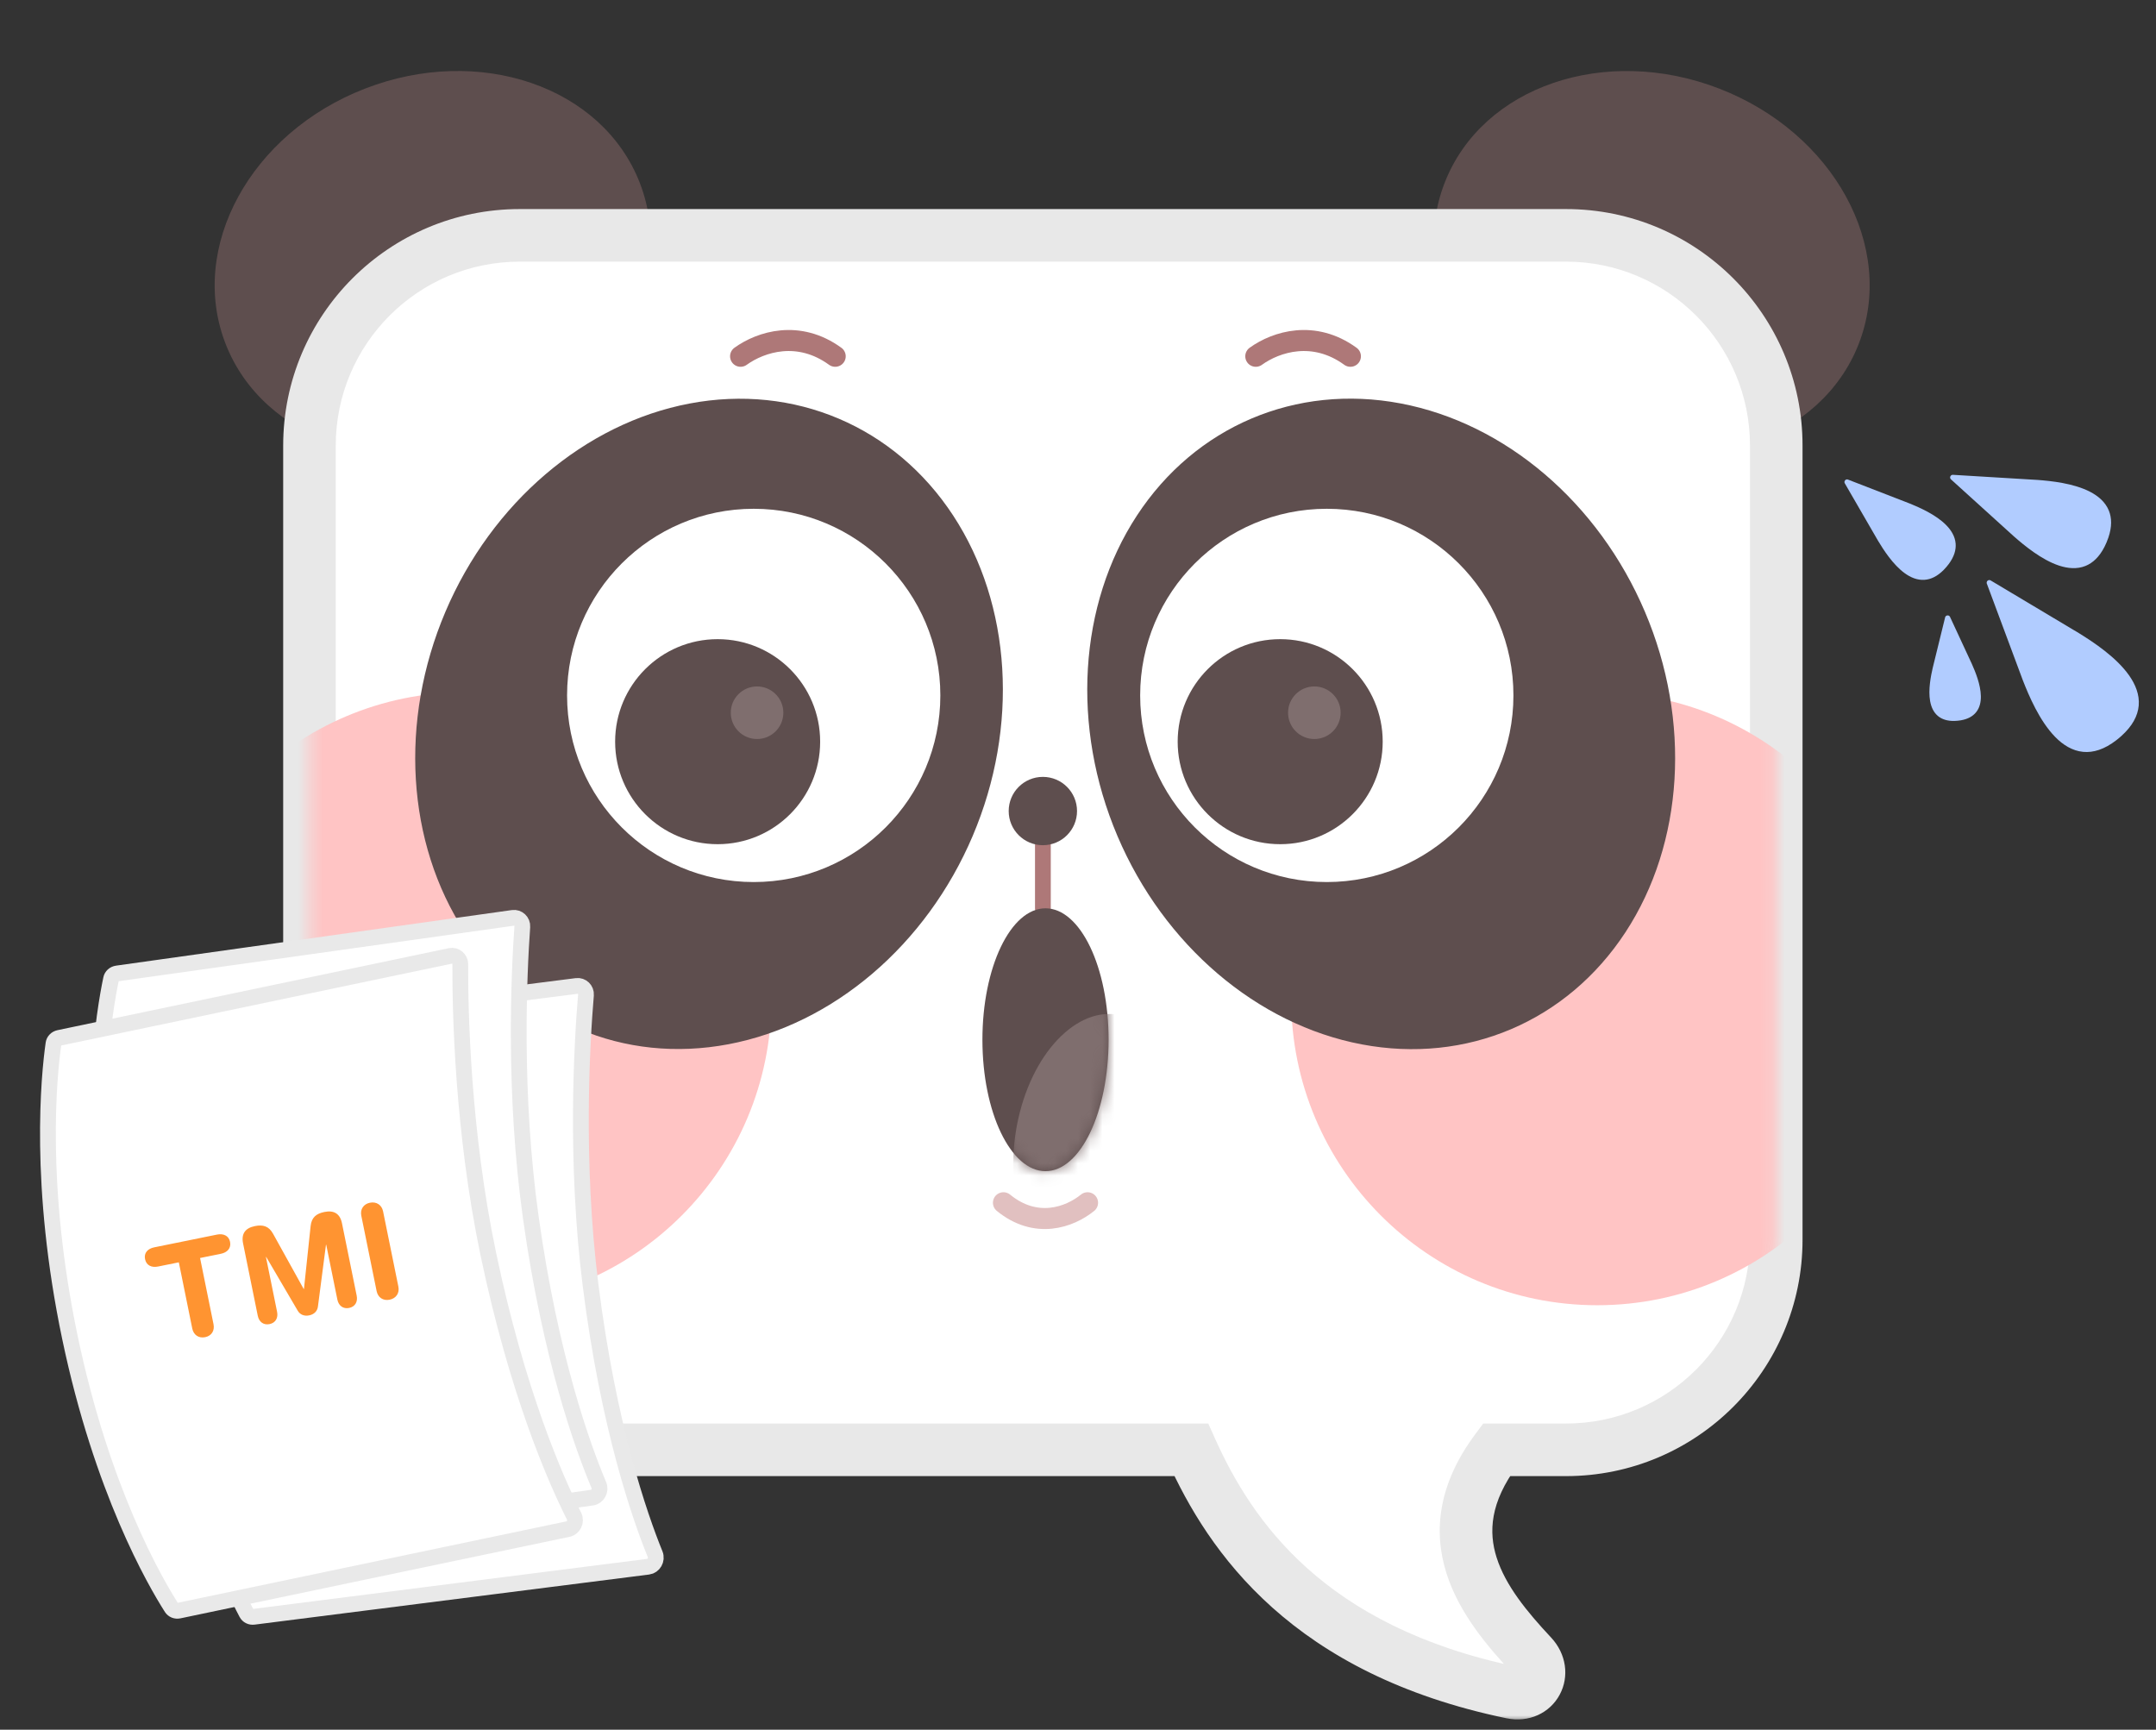 <svg width="177" height="142" viewBox="0 0 177 142" fill="none" xmlns="http://www.w3.org/2000/svg">
<rect x="0" y="0" width="177" height="142" fill="#333333" stroke="none"/>
<ellipse cx="35.52" cy="21.614" rx="18.241" ry="15.377" transform="rotate(-21.23 35.52 21.614)" fill="#5E4E4E"/>
<ellipse cx="18.241" cy="15.377" rx="18.241" ry="15.377" transform="matrix(-0.932 -0.362 -0.362 0.932 158.167 13.886)" fill="#5E4E4E"/>
<mask id="path-3-outside-1_1387_704" maskUnits="userSpaceOnUse" x="22.406" y="16.321" width="126" height="125" fill="black">
<rect fill="white" x="22.406" y="16.321" width="126" height="125"/>
<path d="M128.561 19.321C138.096 19.321 145.826 27.051 145.826 36.585V101.759C145.826 111.294 138.096 119.024 128.561 119.024H122.85C117.554 126.13 121.736 131.607 125.761 135.907C127.083 137.318 126.009 139.341 124.116 138.949C107.39 135.483 101.006 126.156 97.799 119.024H42.67C33.135 119.024 25.406 111.294 25.406 101.759V36.585C25.406 27.051 33.135 19.321 42.67 19.321H128.561Z"/>
</mask>
<path d="M128.561 19.321C138.096 19.321 145.826 27.051 145.826 36.585V101.759C145.826 111.294 138.096 119.024 128.561 119.024H122.85C117.554 126.13 121.736 131.607 125.761 135.907C127.083 137.318 126.009 139.341 124.116 138.949C107.39 135.483 101.006 126.156 97.799 119.024H42.67C33.135 119.024 25.406 111.294 25.406 101.759V36.585C25.406 27.051 33.135 19.321 42.67 19.321H128.561Z" fill="white"/>
<path d="M128.561 19.321L128.561 17.163H128.561V19.321ZM145.826 36.585H147.984V36.585L145.826 36.585ZM145.826 101.759L147.984 101.759V101.759H145.826ZM128.561 119.024V121.182H128.561L128.561 119.024ZM122.85 119.024V116.866H121.767L121.12 117.734L122.85 119.024ZM125.761 135.907L127.337 134.432L127.337 134.432L125.761 135.907ZM124.116 138.949L123.678 141.062L123.678 141.062L124.116 138.949ZM97.799 119.024L99.767 118.139L99.194 116.866H97.799V119.024ZM42.67 119.024L42.669 121.182H42.67V119.024ZM25.406 101.759H23.248V101.759L25.406 101.759ZM25.406 36.585L23.248 36.585V36.585H25.406ZM42.67 19.321V17.163H42.669L42.67 19.321ZM128.561 19.321L128.561 21.479C136.904 21.479 143.668 28.243 143.668 36.586L145.826 36.585L147.984 36.585C147.984 25.859 139.288 17.163 128.561 17.163L128.561 19.321ZM145.826 36.585H143.668V101.759H145.826H147.984V36.585H145.826ZM145.826 101.759L143.668 101.759C143.668 110.102 136.904 116.866 128.561 116.866L128.561 119.024L128.561 121.182C139.288 121.182 147.984 112.486 147.984 101.759L145.826 101.759ZM128.561 119.024V116.866H122.85V119.024V121.182H128.561V119.024ZM122.85 119.024L121.12 117.734C118.086 121.806 117.642 125.668 118.753 129.171C119.801 132.473 122.168 135.226 124.186 137.382L125.761 135.907L127.337 134.432C125.329 132.288 123.593 130.153 122.867 127.866C122.205 125.778 122.319 123.349 124.581 120.313L122.85 119.024ZM125.761 135.907L124.186 137.382C124.235 137.434 124.204 137.425 124.193 137.344C124.182 137.269 124.194 137.175 124.243 137.083C124.293 136.99 124.374 136.914 124.469 136.871C124.57 136.825 124.616 136.848 124.553 136.836L124.116 138.949L123.678 141.062C125.517 141.443 127.233 140.639 128.046 139.125C128.848 137.631 128.594 135.775 127.337 134.432L125.761 135.907ZM124.116 138.949L124.554 136.836C116.531 135.173 111.108 132.135 107.326 128.753C103.535 125.361 101.293 121.533 99.767 118.139L97.799 119.024L95.83 119.909C97.511 123.647 100.065 128.048 104.449 131.97C108.843 135.9 114.975 139.259 123.678 141.062L124.116 138.949ZM97.799 119.024V116.866H42.67V119.024V121.182H97.799V119.024ZM42.67 119.024L42.67 116.866C34.327 116.866 27.564 110.102 27.564 101.759L25.406 101.759L23.248 101.759C23.248 112.486 31.943 121.182 42.669 121.182L42.67 119.024ZM25.406 101.759H27.564V36.585H25.406H23.248V101.759H25.406ZM25.406 36.585L27.564 36.586C27.564 28.242 34.327 21.479 42.67 21.479L42.67 19.321L42.669 17.163C31.943 17.163 23.248 25.859 23.248 36.585L25.406 36.585ZM42.67 19.321V21.479H128.561V19.321V17.163H42.67V19.321Z" fill="#E8E8E8" mask="url(#path-3-outside-1_1387_704)"/>
<mask id="mask0_1387_704" style="mask-type:alpha" maskUnits="userSpaceOnUse" x="25" y="19" width="121" height="101">
<rect x="25.405" y="19.321" width="120.42" height="99.703" rx="17.265" fill="#FFD4D4"/>
</mask>
<g mask="url(#mask0_1387_704)">
<ellipse cx="38.206" cy="81.99" rx="25.127" ry="25.163" fill="#FFC4C4"/>
<ellipse cx="131.128" cy="81.99" rx="25.127" ry="25.163" fill="#FFC4C4"/>
</g>
<ellipse cx="23.527" cy="27.236" rx="23.527" ry="27.236" transform="matrix(-0.92 -0.391 -0.391 0.92 90.504 43.569)" fill="#5E4E4E"/>
<ellipse cx="113.391" cy="59.429" rx="23.527" ry="27.236" transform="rotate(-23.032 113.391 59.429)" fill="#5E4E4E"/>
<path d="M85.617 69.389L85.617 74.568" stroke="#AE7878" stroke-width="1.295" stroke-linecap="round"/>
<circle cx="85.615" cy="66.583" r="2.805" fill="#5E4E4E"/>
<ellipse cx="85.832" cy="85.358" rx="5.179" ry="10.79" fill="#5E4E4E"/>
<mask id="mask1_1387_704" style="mask-type:alpha" maskUnits="userSpaceOnUse" x="80" y="74" width="12" height="23">
<ellipse cx="85.832" cy="85.358" rx="5.179" ry="10.79" fill="#5E4E4E"/>
</mask>
<g mask="url(#mask1_1387_704)">
<ellipse cx="6.73" cy="10.608" rx="6.73" ry="10.608" transform="matrix(0.928 0.372 -0.248 0.969 86.354 81.041)" fill="#7F6E6E"/>
</g>
<circle cx="108.925" cy="57.09" r="15.322" fill="white"/>
<circle cx="105.099" cy="60.888" r="8.416" fill="#5E4E4E"/>
<circle cx="107.904" cy="58.512" r="2.158" fill="#7F6E6E"/>
<circle cx="61.877" cy="57.09" r="15.322" fill="white"/>
<circle cx="58.916" cy="60.888" r="8.416" fill="#5E4E4E"/>
<circle cx="62.152" cy="58.512" r="2.158" fill="#7F6E6E"/>
<path d="M60.799 29.249C62.48 28.04 65.569 27.072 68.568 29.249" stroke="#AE7878" stroke-width="1.726" stroke-linecap="round"/>
<path d="M89.285 98.74C87.791 99.949 85.045 100.917 82.379 98.74" stroke="#E1C0C0" stroke-width="1.726" stroke-linecap="round"/>
<path d="M103.095 29.249C104.776 28.04 107.866 27.072 110.864 29.249" stroke="#AE7878" stroke-width="1.726" stroke-linecap="round"/>
<path d="M163.222 47.642C163.228 47.64 163.233 47.635 163.239 47.633C163.26 47.625 163.283 47.621 163.304 47.62C163.308 47.62 163.311 47.62 163.315 47.62C163.335 47.62 163.356 47.623 163.375 47.629C163.378 47.63 163.382 47.63 163.384 47.631L163.394 47.635C163.4 47.638 163.406 47.641 163.412 47.644L163.424 47.65L170.69 51.989L170.692 51.991C171.85 52.708 173.723 53.938 174.783 55.436C175.315 56.188 175.658 57.031 175.581 57.923C175.508 58.763 175.066 59.609 174.14 60.437L173.948 60.602L173.948 60.603L173.947 60.603L173.948 60.604L173.946 60.603L173.75 60.762C172.768 61.523 171.855 61.805 171.016 61.724C170.125 61.639 169.358 61.15 168.714 60.49C167.433 59.176 166.562 57.112 166.066 55.844L166.065 55.841L163.111 47.91L163.109 47.906C163.105 47.896 163.103 47.885 163.101 47.875L163.1 47.868C163.1 47.866 163.1 47.864 163.1 47.863C163.094 47.817 163.102 47.768 163.128 47.725C163.151 47.687 163.185 47.66 163.222 47.642Z" fill="#B1CCFF"/>
<path d="M160.169 39.037C160.177 39.029 160.186 39.022 160.196 39.016C160.204 39.01 160.212 39.005 160.221 39.001C160.237 38.993 160.254 38.988 160.271 38.985C160.275 38.984 160.278 38.982 160.281 38.981L160.296 38.981C160.301 38.981 160.305 38.981 160.31 38.981L160.325 38.98L167.275 39.4L167.278 39.4C168.394 39.485 170.235 39.674 171.584 40.371C172.262 40.722 172.839 41.214 173.125 41.906C173.377 42.515 173.39 43.249 173.093 44.127L172.951 44.499L172.948 44.512L172.775 44.885C172.355 45.711 171.821 46.215 171.21 46.461C170.515 46.74 169.76 46.671 169.035 46.431C167.594 45.954 166.171 44.77 165.33 44.032L165.328 44.03L160.169 39.355L160.168 39.354C160.121 39.312 160.093 39.25 160.097 39.182C160.101 39.123 160.129 39.073 160.169 39.037Z" fill="#B1CCFF"/>
<path d="M151.494 39.416C151.505 39.405 151.516 39.393 151.53 39.385C151.596 39.347 151.674 39.349 151.737 39.381L156.775 41.334L156.777 41.335C157.585 41.663 158.914 42.245 159.757 43.091C160.182 43.517 160.502 44.028 160.551 44.624C160.594 45.15 160.424 45.71 159.99 46.297L159.788 46.551L159.778 46.56L159.568 46.789C159.054 47.308 158.528 47.562 158.002 47.6C157.405 47.644 156.85 47.406 156.364 47.052C155.399 46.349 154.619 45.125 154.171 44.378L154.169 44.375L151.463 39.699C151.45 39.681 151.441 39.66 151.434 39.64L151.434 39.639C151.433 39.638 151.433 39.637 151.433 39.636C151.426 39.614 151.422 39.592 151.423 39.569C151.423 39.567 151.423 39.565 151.423 39.563C151.424 39.544 151.427 39.524 151.434 39.505C151.442 39.479 151.457 39.455 151.475 39.433C151.481 39.426 151.488 39.421 151.494 39.416Z" fill="#B1CCFF"/>
<path d="M159.949 50.528C160.023 50.547 160.077 50.601 160.1 50.667L161.885 54.511L161.886 54.514C162.164 55.139 162.605 56.199 162.622 57.147C162.631 57.626 162.532 58.102 162.225 58.478C161.955 58.81 161.543 59.038 160.97 59.136L160.718 59.168L160.717 59.169L160.715 59.168L160.714 59.169L160.712 59.169L160.459 59.185C159.878 59.2 159.43 59.055 159.1 58.782C158.727 58.472 158.539 58.023 158.455 57.552C158.289 56.619 158.517 55.493 158.67 54.826L158.671 54.823L159.682 50.707C159.692 50.639 159.733 50.577 159.798 50.545C159.843 50.522 159.896 50.515 159.949 50.528Z" fill="#B1CCFF"/>
<path d="M14.797 85.076L47.351 80.942C47.766 80.889 48.143 81.245 48.106 81.682C47.785 85.485 47.189 95.32 48.493 105.589C49.959 117.13 52.513 124.474 53.784 127.595C53.97 128.052 53.661 128.562 53.217 128.618L20.83 132.731C20.572 132.764 20.351 132.645 20.246 132.448C19.037 130.171 15.318 122.353 13.708 109.674C12.094 96.967 13.708 88.118 14.294 85.511C14.344 85.287 14.534 85.11 14.797 85.076Z" fill="white" stroke="#E9E9E9" stroke-width="1.295"/>
<path d="M9.618 79.916L42.114 75.353C42.529 75.294 42.911 75.645 42.879 76.082C42.608 79.889 42.143 89.732 43.582 99.983C45.2 111.503 47.851 118.813 49.162 121.917C49.355 122.372 49.053 122.885 48.609 122.947L16.28 127.487C16.021 127.524 15.799 127.407 15.692 127.212C14.453 124.951 10.631 117.183 8.853 104.527C7.072 91.842 8.569 82.972 9.121 80.358C9.168 80.133 9.355 79.953 9.618 79.916Z" fill="white" stroke="#E9E9E9" stroke-width="1.295"/>
<path d="M4.857 85.205L36.975 78.475C37.385 78.389 37.789 78.714 37.788 79.152C37.772 82.968 37.967 92.82 40.089 102.952C42.475 114.338 45.609 121.454 47.126 124.463C47.348 124.904 47.081 125.436 46.643 125.528L14.69 132.223C14.435 132.276 14.205 132.175 14.085 131.988C12.698 129.815 8.364 122.32 5.743 109.811C3.116 97.274 4.016 88.324 4.391 85.679C4.423 85.451 4.597 85.26 4.857 85.205Z" fill="white" stroke="#E9E9E9" stroke-width="1.295"/>
<path d="M15.784 109.066L14.681 103.631L12.978 103.976C12.46 104.082 12.015 103.897 11.908 103.368C11.802 102.85 12.14 102.506 12.658 102.401L17.818 101.353C18.326 101.25 18.782 101.433 18.887 101.951C18.994 102.479 18.646 102.825 18.138 102.928L16.425 103.276L17.529 108.712C17.636 109.24 17.371 109.669 16.842 109.776C16.314 109.883 15.892 109.595 15.784 109.066ZM24.954 105.817L25.501 100.651C25.578 99.942 25.966 99.632 26.632 99.497C27.415 99.338 27.915 99.633 28.076 100.426L29.283 106.369C29.384 106.866 29.159 107.275 28.662 107.376C28.165 107.477 27.798 107.188 27.697 106.691L26.782 102.186L26.761 102.19L26.103 107.246C26.062 107.639 25.785 107.905 25.383 107.986C24.982 108.068 24.624 107.932 24.432 107.585L21.854 103.187L21.833 103.191L22.748 107.696C22.849 108.193 22.624 108.602 22.127 108.703C21.63 108.804 21.263 108.515 21.162 108.018L19.955 102.075C19.794 101.282 20.14 100.815 20.922 100.657C21.588 100.521 22.067 100.655 22.414 101.278L24.933 105.821L24.954 105.817ZM30.919 105.993L29.662 99.806C29.555 99.278 29.841 98.845 30.37 98.738C30.899 98.63 31.342 98.915 31.449 99.444L32.706 105.63C32.813 106.158 32.516 106.593 31.987 106.7C31.458 106.808 31.026 106.521 30.919 105.993Z" fill="#FF9431"/>
</svg>
